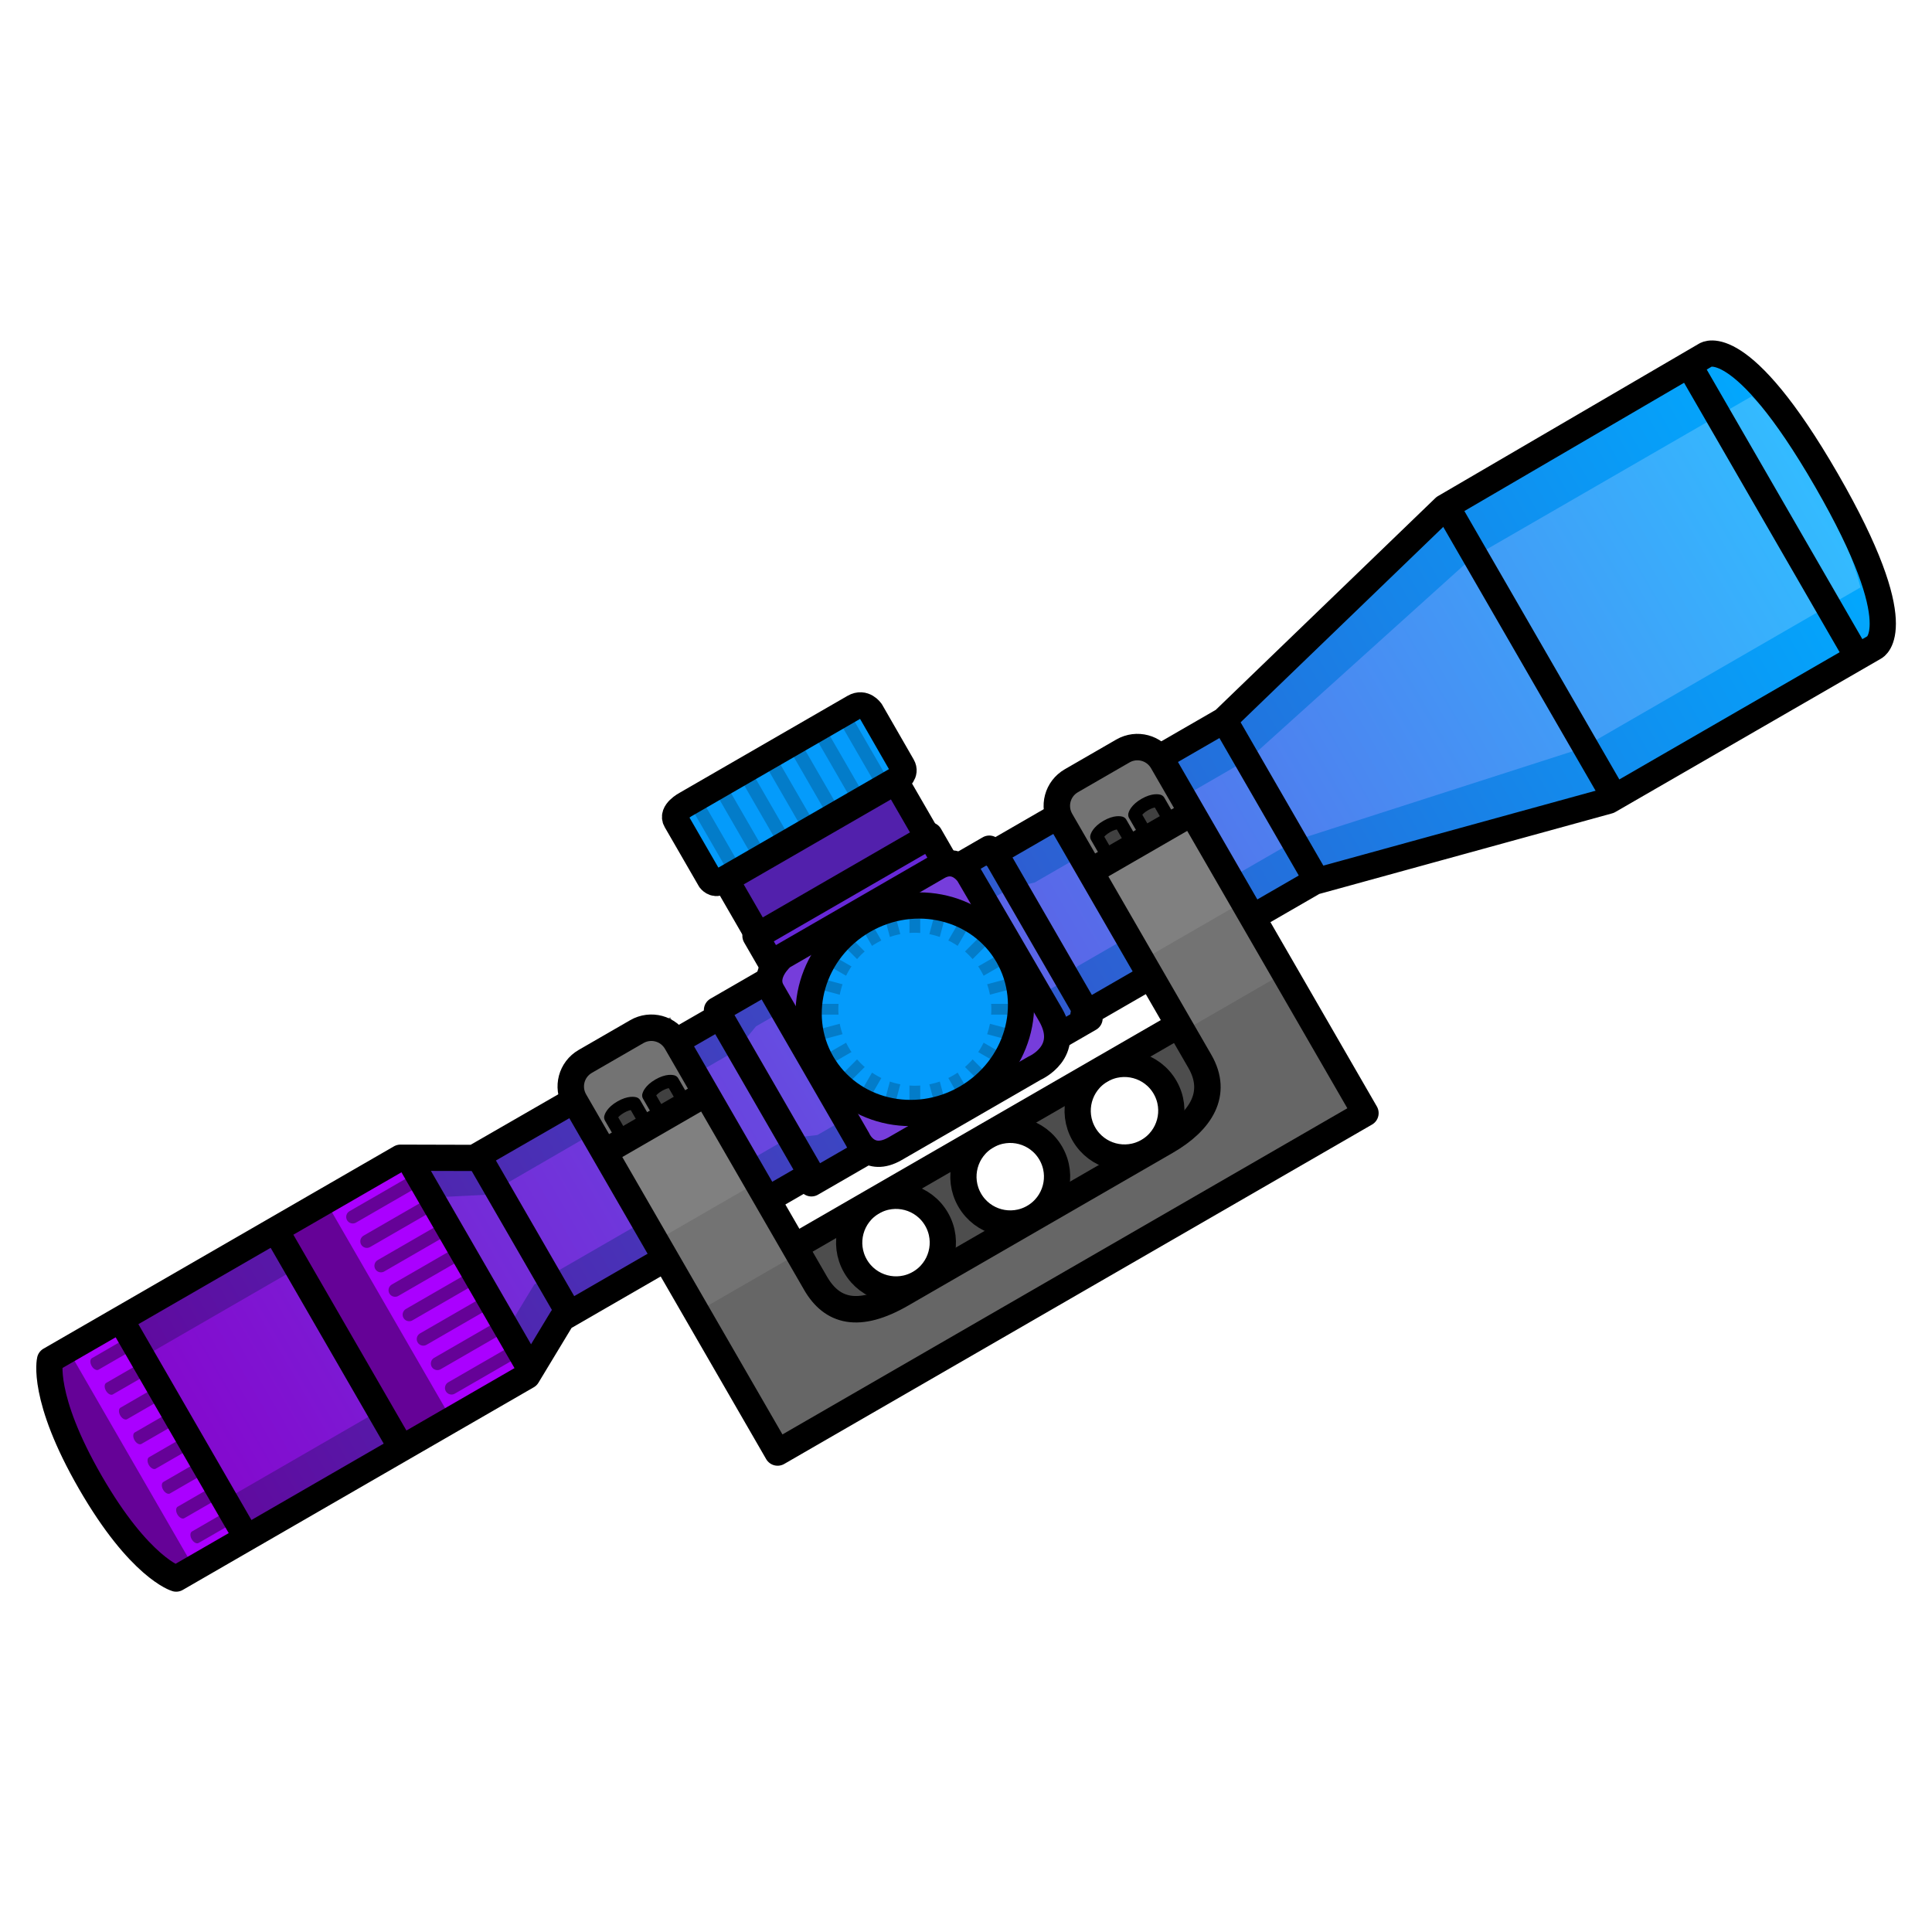 <svg xmlns="http://www.w3.org/2000/svg" xmlns:xlink="http://www.w3.org/1999/xlink" xml:space="preserve" width="64" height="64" viewBox="0 0 16.933 16.933"><defs><linearGradient id="b"><stop offset="0" style="stop-color:#0af;stop-opacity:1"/><stop offset="1" style="stop-color:#609;stop-opacity:1"/></linearGradient><linearGradient xlink:href="#a" id="d" x1="454.481" x2="605.581" y1="35.102" y2="35.102" gradientUnits="userSpaceOnUse"/><linearGradient id="a"><stop offset="0" style="stop-color:#3bf;stop-opacity:1"/><stop offset="1" style="stop-color:#80c;stop-opacity:1"/></linearGradient><linearGradient xlink:href="#b" id="c" x1="452.756" x2="607.535" y1="35.102" y2="35.102" gradientTransform="translate(-.13 .033)" gradientUnits="userSpaceOnUse"/></defs><g transform="scale(-.115 .115)rotate(30 154.5 -1070.62)"><path d="M525.26 42.578h-2.49l.275-.454h-20.31l-22.524 5.873h-23.386s-3.2.237-3.2-12.863 3.2-12.862 3.2-12.862l23.051.113 22.691 5.643h20.355v-.47h2.338l17.355.277h4.431l.03.524 21.633-.02 4.854-2.82h30.84s2 2.092 2 9.615c0 7.524-2 9.616-2 9.616H573.51l-4.496-2.477h-21.598v.598h-4.678z" style="fill:url(#c);stroke:none;stroke-width:1.999;stroke-linecap:square;stroke-linejoin:round;stroke-miterlimit:29;stroke-dasharray:none;stroke-opacity:1"/><path d="M524.365 39.12h-1.2l-1.441-.467h-19.22l-22.373 4.828h-24.533s-2.437-8.075-.11-16.758h24.607l22.352 4.766h18.918l1.715-.554h1.285l19.46-.57h1.4l2.22.835 21.944.028 4.668-2.393h30.773s.737 2.263.751 6.267-.707 6.267-.707 6.267h-30.782l-4.397-2.416-22.285.009-2.1.915h-1.466z" style="fill:url(#d);fill-opacity:1;stroke:none;stroke-width:.903;stroke-linecap:square;stroke-linejoin:round;stroke-miterlimit:29;stroke-dasharray:none;stroke-opacity:1"/><path d="M573.266 25.533h11.555V44.55h-11.555z" style="fill:#a0f;fill-opacity:1;stroke:none;stroke-width:.999;stroke-linecap:round;stroke-dasharray:none;stroke-opacity:1"/><path d="M598.223 25.64h6.128c2.374 6.339 1.958 12.678 0 19.017h-6.128z" style="fill:#a0f;fill-opacity:1;stroke:none;stroke-width:.727;stroke-linecap:round;stroke-dasharray:none;stroke-opacity:1"/><path d="M580.292 25.509h4.072v19.017h-4.072z" style="fill:#650297;fill-opacity:1;stroke:none;stroke-width:.593;stroke-linecap:round;stroke-dasharray:none;stroke-opacity:1"/><g style="fill:#037dc9;fill-opacity:1;stroke:#650297;stroke-opacity:1"><path d="M573.658 27.522h5.08M573.658 29.672h5.08M573.658 31.823h5.08M573.658 33.974h5.08M573.658 36.125h5.08M573.658 38.275h5.08M573.658 40.426h5.08M573.658 42.577h5.08" style="fill:#037dc9;fill-opacity:1;stroke:#650297;stroke-width:.999;stroke-linecap:round;stroke-dasharray:none;stroke-opacity:1" transform="translate(.361 .053)"/></g><path d="M602.95 25.368h1.872c2.967 7.189 1.74 13.176 0 19.018h-1.872z" style="fill:#650297;fill-opacity:1;stroke:none;stroke-width:.565;stroke-linecap:round;stroke-dasharray:none;stroke-opacity:1"/><g style="fill:#037dc9;fill-opacity:1;stroke:#650297;stroke-opacity:1"><path d="M573.658 27.522h5.08M573.658 29.672h5.08M573.658 31.823h5.08M573.658 33.974h5.08M573.658 36.125h5.08M573.658 38.275h5.08M573.658 40.426h5.08M573.658 42.577h5.08" style="fill:#037dc9;fill-opacity:1;stroke:#650297;stroke-width:.999;stroke-linecap:round;stroke-dasharray:none;stroke-opacity:1" transform="matrix(.63 0 0 1.013 237.091 -.415)"/></g><path d="M525.391 42.546h-2.49l.275-.455h-20.31l-22.524 5.874h-23.386s-3.2.237-3.2-12.863 3.2-12.863 3.2-12.863l23.05.114 22.692 5.642h20.355v-.47h2.338l17.355.277h4.431l.03.524 21.633-.02 4.854-2.82h30.84s2 2.092 2 9.616-2 9.616-2 9.616H573.64l-4.495-2.477h-21.599v.597h-4.677z" style="fill:none;stroke:#000;stroke-width:1.999;stroke-linecap:square;stroke-linejoin:round;stroke-miterlimit:29;stroke-dasharray:none;stroke-opacity:1"/><path d="M526.484 27.163v-2.791h15.324v2.79z" style="fill:#6728d7;fill-opacity:1;stroke:#000;stroke-width:2;stroke-linecap:square;stroke-linejoin:round;stroke-miterlimit:29;stroke-dasharray:none;stroke-opacity:1"/><path d="M526.669 24.43v-4.903h14.955v4.904z" style="fill:#5220ac;fill-opacity:1;stroke:#000;stroke-width:2;stroke-linecap:square;stroke-linejoin:round;stroke-miterlimit:29;stroke-dasharray:none;stroke-opacity:1"/><path d="M525.69 13.937s.062-.91.954-.91h14.801s1.264-.047 1.264.696v5.207s-.062.514-.54.514h-15.74s-.731-.058-.731-.698-.008-4.809-.008-4.809z" style="fill:#049bfb;fill-opacity:1;stroke:none;stroke-width:2;stroke-linecap:square;stroke-linejoin:round;stroke-miterlimit:29;stroke-dasharray:none;stroke-opacity:1"/><g style="fill:#037dc9;fill-opacity:1;stroke:#037cc9;stroke-width:.997;stroke-linecap:round;stroke-dasharray:none;stroke-opacity:1"><path d="M568.676 29.672h10.061M568.676 31.823h10.061M568.676 33.974h10.061M568.676 36.125h10.061M568.676 38.275h10.061M568.676 40.426h10.061M568.676 42.577h10.061" style="fill:#037dc9;fill-opacity:1;stroke:#037cc9;stroke-width:.997;stroke-linecap:round;stroke-dasharray:none;stroke-opacity:1" transform="matrix(0 -.671 1.012 0 497.575 401.201)"/></g><path d="M525.637 13.947s.062-.91.954-.91h14.801s1.264-.047 1.264.696v5.207s-.062.514-.54.514h-15.74s-.731-.058-.731-.697c0-.64-.008-4.81-.008-4.81z" style="fill:none;fill-opacity:1;stroke:#000;stroke-width:2;stroke-linecap:square;stroke-linejoin:round;stroke-miterlimit:29;stroke-dasharray:none;stroke-opacity:1"/><path d="M525.391 28.434s.062-1.674 1.754-1.674h13.693s1.985.352 1.985 1.894v13.054s.246 2.033-2.13 2.033h-12.286s-3.066.353-3.066-2.925.05-12.382.05-12.382z" style="fill:#763ddb;fill-opacity:1;stroke:#000;stroke-width:2;stroke-linecap:square;stroke-linejoin:round;stroke-miterlimit:29;stroke-dasharray:none;stroke-opacity:1"/><ellipse cx="534.095" cy="35.273" rx="8.185" ry="7.812" style="fill:#049bfb;fill-opacity:1;stroke:none;stroke-width:2;stroke-linecap:square;stroke-linejoin:round;stroke-miterlimit:29;stroke-dasharray:none;stroke-opacity:1"/><path d="M547.21 27.72v15.225M522.858 27.72v15.225M502.65 27.66v15.227M568.5 27.659v15.226M573.185 25.57v18.978M584.696 25.488v18.978M598.335 25.911V44.89M479.83 21.775v26.227M458.443 21.902v26.227" style="fill:none;stroke:#000;stroke-width:1.999;stroke-dasharray:none;stroke-opacity:1"/><path d="M534.095 42.568v-14.59M541.39 35.273H526.8M535.983 42.32l-3.776-14.093M541.14 33.385l-14.091 3.776M537.742 41.59l-7.295-12.634M540.412 31.626l-12.635 7.295M539.253 40.432l-10.316-10.317M539.253 30.115l-10.316 10.317M540.412 38.92l-12.635-7.294M537.742 28.956l-7.295 12.635M541.14 37.161l-14.091-3.776M535.983 28.227l-3.776 14.093" style="fill:#037dc9;fill-opacity:1;stroke:#037cc9;stroke-width:.822;stroke-linecap:round;stroke-dasharray:none;stroke-opacity:1" transform="translate(-.009 .014)"/><circle cx="534.086" cy="35.288" r="5.829" style="fill:#049bfb;fill-opacity:1;stroke:none;stroke-width:2;stroke-linecap:square;stroke-linejoin:round;stroke-miterlimit:29;stroke-dasharray:none;stroke-opacity:1"/><ellipse cx="534.086" cy="35.288" rx="8.185" ry="7.812" style="fill:none;fill-opacity:1;stroke:#000;stroke-width:2;stroke-linecap:square;stroke-linejoin:round;stroke-miterlimit:29;stroke-dasharray:none;stroke-opacity:1"/></g><g transform="scale(-.115 .115)rotate(30 46.169 -746.237)"><path d="M332.013 35.994h8.618c.456 1.393 1.079 5.98 3.399 5.98h26.876c2.78 0 3.133-3.828 3.212-5.98h9.737v12.442h-51.842z" style="fill:#666;fill-opacity:1;stroke:none;stroke-width:2.053;stroke-linejoin:round;stroke-dasharray:none;stroke-opacity:1"/><path d="M331.475 15.789h9.422v20.47h-8.735zM373.833 15.789h9.42v20.47h-8.733z" style="fill:#737373;fill-opacity:1;stroke-width:1.951;stroke-linecap:round;stroke-linejoin:round"/><rect width="8.953" height="7.833" x="331.6" y="22.167" ry="0" style="fill:gray;fill-opacity:1;stroke:none;stroke-width:2.016;stroke-linecap:round;stroke-linejoin:round;stroke-dasharray:none;stroke-opacity:1"/><rect width="8.953" height="7.833" x="374.375" y="22.167" ry="0" style="fill:gray;fill-opacity:1;stroke:none;stroke-width:2.016;stroke-linecap:round;stroke-linejoin:round;stroke-dasharray:none;stroke-opacity:1"/><path d="M331.326 20.129v1.753h2.103V20.13s-.271-.298-1.052-.298c-.78 0-1.051.298-1.051.298zM334.672 20.129v1.753h2.103V20.13s-.271-.298-1.052-.298c-.78 0-1.051.298-1.051.298z" style="fill:#404040;fill-opacity:1;stroke:#000;stroke-width:1;stroke-linecap:square;stroke-linejoin:round;stroke-miterlimit:29;stroke-dasharray:none;stroke-opacity:1" transform="translate(2.027)"/><path d="M340.756 35.283c.153-.04 33.424 0 33.424 0v5.238l-3.43 2.276v-6.516h-6.173v6.735h-4.21v-6.798h-5.83v6.455h-4.334V36.28h-5.674v6.36l-3.933-2.27z" style="fill:#4d4d4d;fill-opacity:1;stroke:none;stroke-width:2.016;stroke-linejoin:round;stroke-dasharray:none;stroke-opacity:1"/><path d="M383.329 48.608V17.674c0-1.224-.985-2.209-2.21-2.209h-4.534c-1.224 0-2.21.985-2.21 2.21V38.88c0 2.494-1.456 4-5.273 4h-23.274c-3.056 0-5.274-1.155-5.274-4V17.673c0-1.224-.986-2.209-2.21-2.209h-4.535c-1.224 0-2.209.985-2.209 2.21v30.933z" style="fill:none;stroke:#000;stroke-width:2.016;stroke-linecap:round;stroke-linejoin:round"/><path d="M331.431 22.18h9.292" style="fill:#46532d;stroke:#000;stroke-width:2.016;stroke-dasharray:none;stroke-opacity:1"/><path d="M331.326 20.129v1.753h2.103V20.13s-.271-.298-1.052-.298c-.78 0-1.051.298-1.051.298zM334.672 20.129v1.753h2.103V20.13s-.271-.298-1.052-.298c-.78 0-1.051.298-1.051.298z" style="fill:#404040;fill-opacity:1;stroke:#000;stroke-width:1;stroke-linecap:square;stroke-linejoin:round;stroke-miterlimit:29;stroke-dasharray:none;stroke-opacity:1" transform="translate(44.802)"/><path d="M374.25 22.18h9.292" style="fill:#46532d;stroke:#000;stroke-width:2.016;stroke-dasharray:none;stroke-opacity:1"/><path d="M340.324 35.677h34.453" style="fill:#4eb1b1;fill-opacity:1;stroke:#000;stroke-width:2.016;stroke-linejoin:round;stroke-dasharray:none;stroke-opacity:1"/><g transform="translate(-176.663 -10.254)"><circle cx="534.127" cy="49.522" r="3.569" style="fill:none;fill-opacity:1;stroke:#000;stroke-width:2;stroke-linecap:square;stroke-linejoin:round;stroke-miterlimit:29;stroke-dasharray:none;stroke-opacity:1"/><circle cx="524.073" cy="49.522" r="3.569" style="fill:none;fill-opacity:1;stroke:#000;stroke-width:2;stroke-linecap:square;stroke-linejoin:round;stroke-miterlimit:29;stroke-dasharray:none;stroke-opacity:1"/><circle cx="544.181" cy="49.522" r="3.569" style="fill:none;fill-opacity:1;stroke:#000;stroke-width:2;stroke-linecap:square;stroke-linejoin:round;stroke-miterlimit:29;stroke-dasharray:none;stroke-opacity:1"/></g></g></svg>